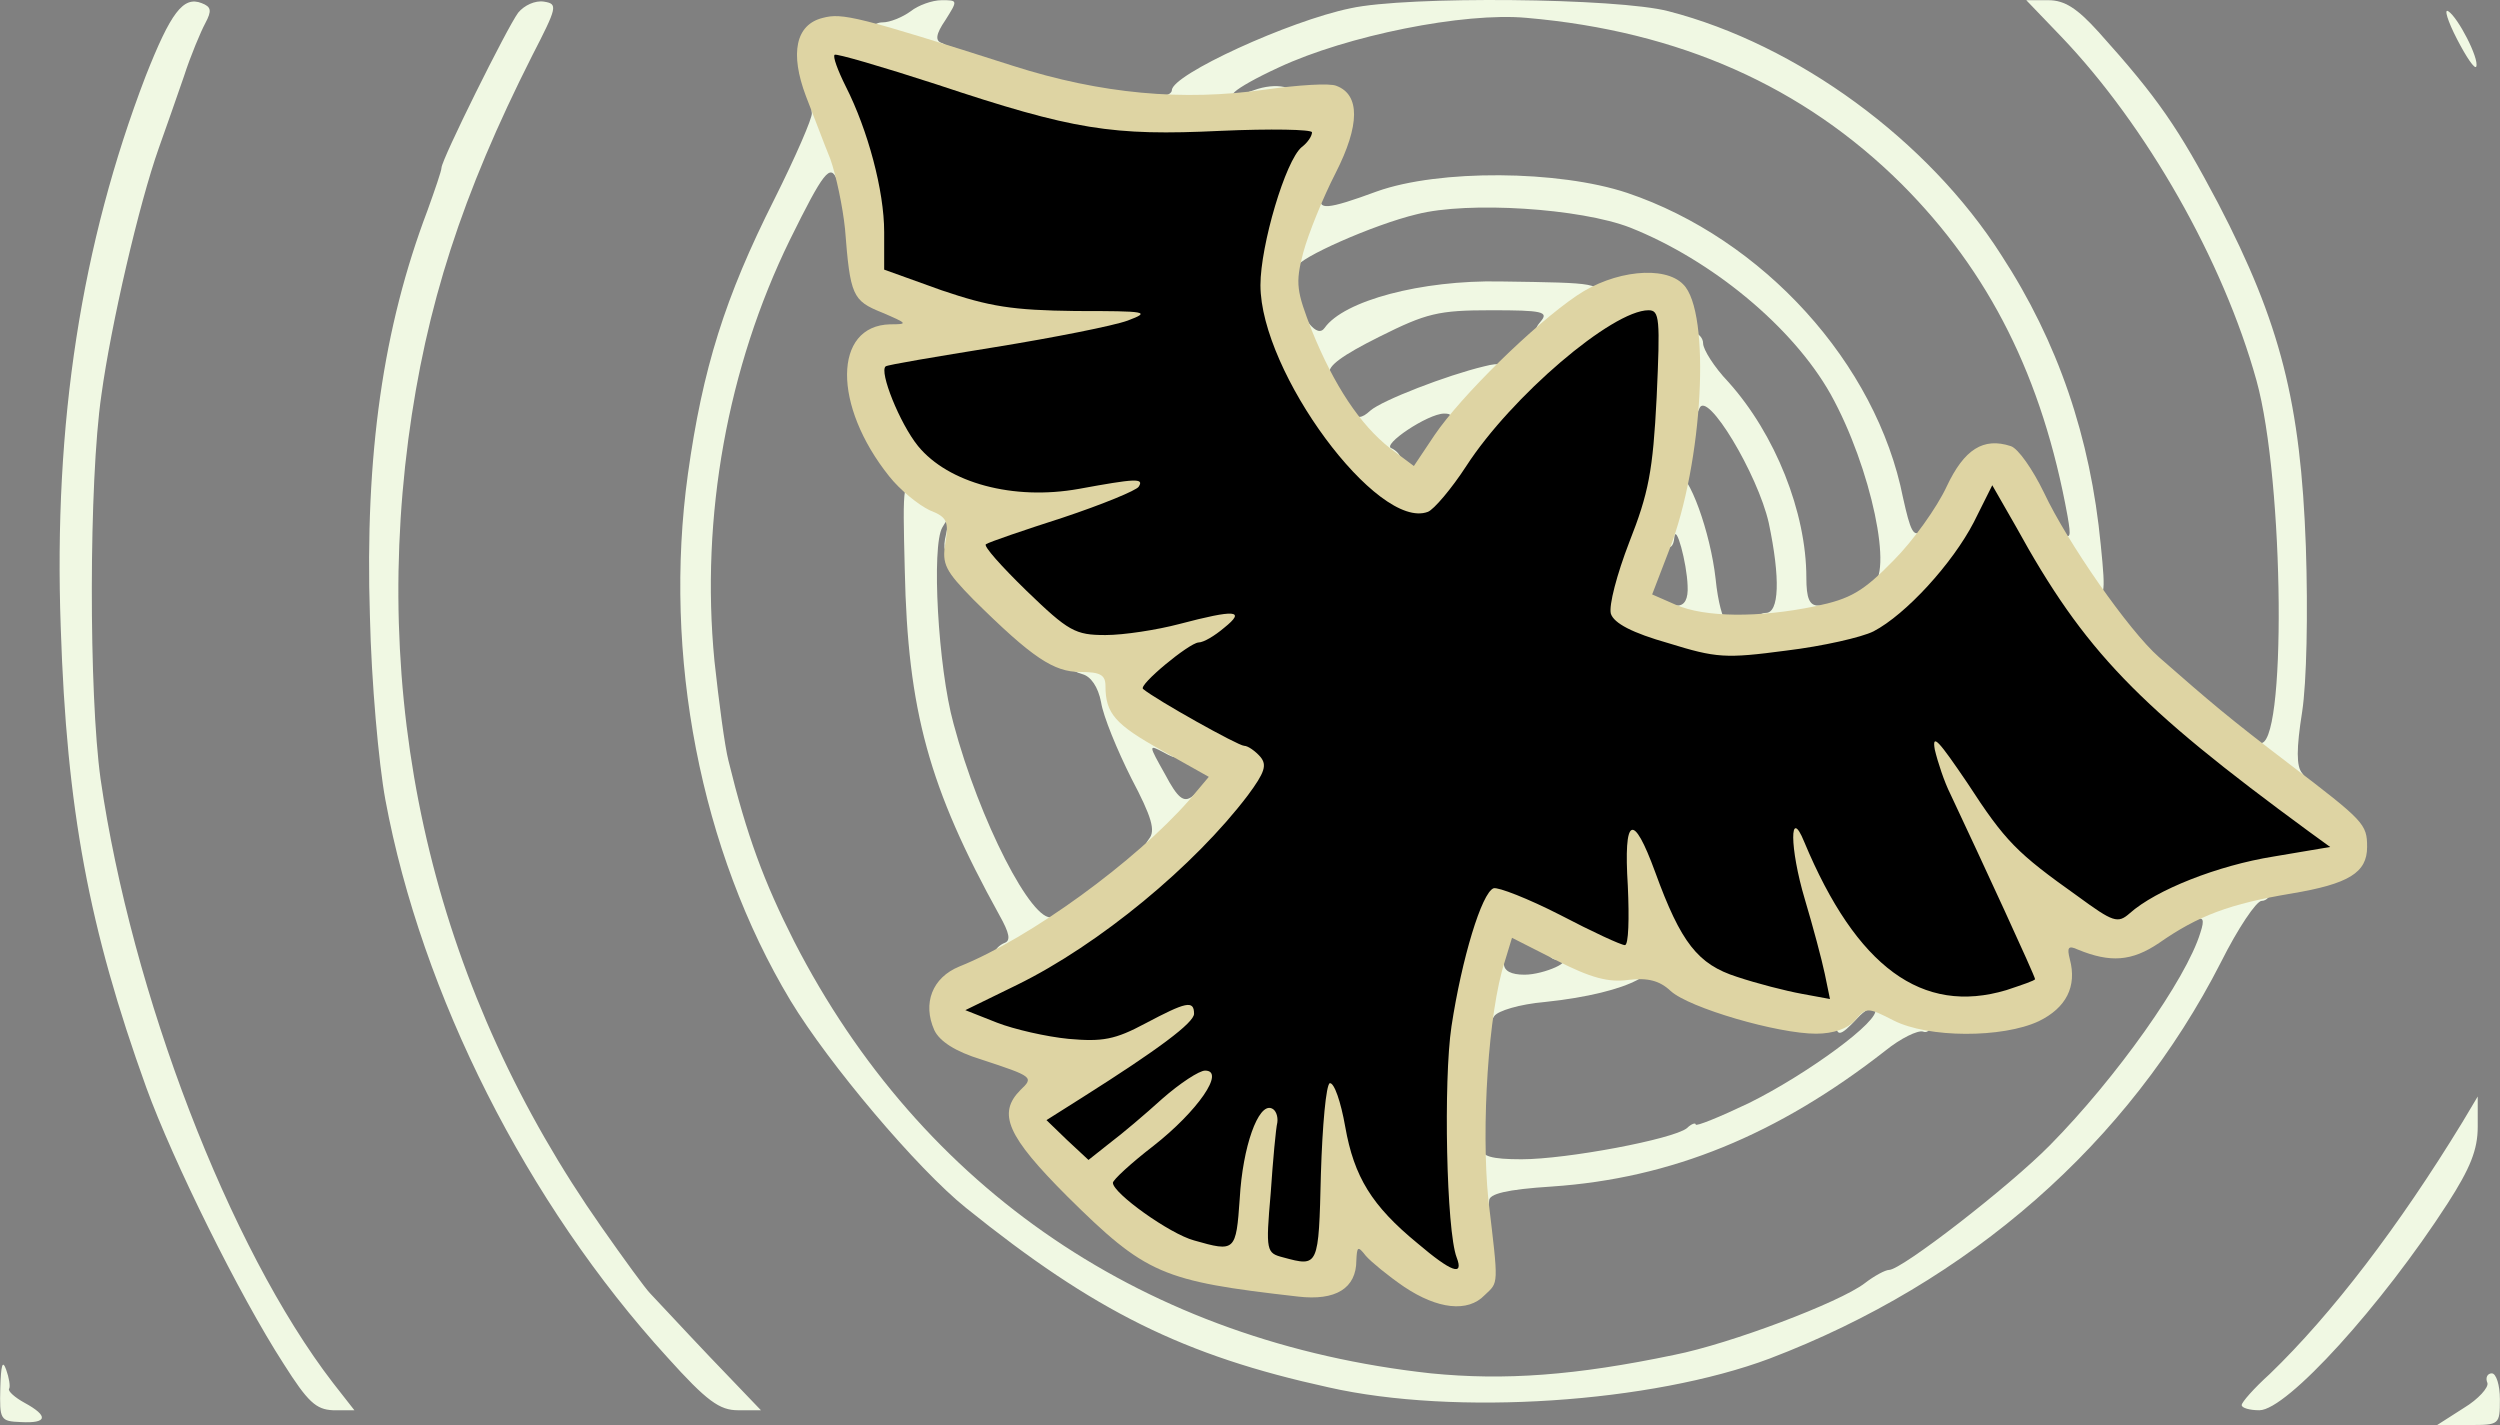 <svg xmlns="http://www.w3.org/2000/svg" id="root" viewBox="0 0 100 57">
  <rect x="0" y="0" width="100" height="57" fill="#808080" stroke="none"/>
  <path
    style="stroke: none; fill-rule: nonzero; fill: rgb(94.118%, 97.255%, 89.02%); fill-opacity: 1"
    d="M 0.012 55.523 C 0.039 54.609 0.098 54.371 0.246 54.785 C 0.363 55.109 0.422 55.465 0.363 55.555 C 0.305 55.641 0.602 55.906 0.984 56.113 C 1.957 56.645 1.898 56.941 0.836 56.883 C 0.012 56.852 -0.02 56.793 0.012 55.523 Z M 98.551 56.32 C 99.141 55.965 99.555 55.492 99.496 55.316 C 99.406 55.109 99.496 54.934 99.672 54.934 C 99.848 54.934 99.996 55.406 99.996 55.965 C 99.996 57 99.969 57 98.758 57 L 97.488 57 Z M 11.344 54.551 C 9.57 51.805 6.914 46.43 5.852 43.504 C 3.551 37.125 2.668 32.371 2.43 25.109 C 2.137 16.898 3.258 9.754 5.824 3.051 C 6.828 0.508 7.328 -0.168 8.066 0.125 C 8.449 0.273 8.48 0.422 8.215 0.922 C 8.039 1.246 7.625 2.223 7.359 3.051 C 7.062 3.906 6.621 5.176 6.355 5.914 C 5.559 8.156 4.438 13 4.055 15.805 C 3.551 19.262 3.551 27.766 4.023 31.16 C 5.262 39.727 9.16 49.914 13.32 55.316 L 14.176 56.41 L 13.32 56.41 C 12.641 56.379 12.316 56.086 11.344 54.551 Z M 26.688 54.285 C 21.082 48.141 16.863 39.785 15.414 31.988 C 15.148 30.543 14.855 27.262 14.797 24.664 C 14.59 18.168 15.328 13.09 17.098 8.422 C 17.395 7.598 17.66 6.828 17.66 6.711 C 17.66 6.387 20.285 1.102 20.727 0.508 C 20.965 0.215 21.406 0.008 21.762 0.066 C 22.32 0.156 22.293 0.273 21.289 2.223 C 18.484 7.773 17.039 12.234 16.332 17.578 C 14.855 28.887 17.512 39.754 24.062 49.086 C 24.949 50.355 25.832 51.566 26.012 51.742 C 26.215 51.949 27.277 53.102 28.402 54.285 L 30.438 56.41 L 29.523 56.41 C 28.785 56.41 28.281 56.055 26.688 54.285 Z M 89.668 56.203 C 89.668 56.086 90.168 55.523 90.789 54.961 C 93.27 52.57 95.953 49.055 98.492 44.895 L 99.109 43.859 L 99.109 45.07 C 99.109 45.984 98.816 46.723 97.902 48.141 C 95.273 52.215 91.469 56.41 90.375 56.41 C 89.992 56.41 89.668 56.32 89.668 56.203 Z M 53.133 55.492 C 47.348 54.223 43.777 52.453 38.641 48.316 C 36.695 46.754 33.152 42.559 31.617 40.02 C 28.016 34.027 26.512 26.199 27.516 18.965 C 28.105 14.742 28.992 11.906 30.969 7.98 C 31.824 6.27 32.504 4.703 32.473 4.527 C 32.355 3.906 33.535 4.082 33.891 4.703 C 34.242 5.41 34.273 7.684 33.918 7.684 C 33.773 7.684 33.566 7.449 33.477 7.184 C 33.211 6.535 32.945 6.859 31.59 9.605 C 29.109 14.684 28.016 20.648 28.578 26.438 C 28.754 28.062 28.992 29.863 29.137 30.422 C 29.875 33.434 30.555 35.266 31.766 37.656 C 36.871 47.609 45.871 53.691 57.234 54.934 C 60.184 55.227 63.02 55.023 66.973 54.195 C 69.215 53.75 73.582 52.098 74.586 51.332 C 74.969 51.035 75.414 50.797 75.562 50.797 C 76.062 50.797 80.371 47.461 81.996 45.809 C 84.652 43.121 87.453 39.164 88.016 37.305 C 88.191 36.773 88.133 36.652 87.777 36.801 C 87.426 36.918 87.305 36.801 87.305 36.359 C 87.305 35.621 88.309 35.148 89.844 35.148 C 90.555 35.148 90.848 35.297 90.848 35.59 C 90.848 35.828 90.672 36.035 90.465 36.035 C 90.258 36.035 89.52 37.125 88.84 38.484 C 85.152 45.719 78.777 51.301 70.781 54.344 C 66.059 56.113 58.207 56.645 53.133 55.492 Z M 53.133 55.492 "
  />
  <path
    style="stroke: none; fill-rule: nonzero; fill: rgb(94.118%, 97.255%, 89.02%); fill-opacity: 1"
    d="M 58.562 47.785 C 58.238 46.547 58.355 45.484 58.828 45.484 C 59.062 45.484 59.27 45.691 59.27 45.926 C 59.27 46.25 59.652 46.371 60.863 46.371 C 62.664 46.371 66.914 45.57 67.473 45.129 C 67.652 44.953 67.828 44.895 67.828 44.98 C 67.828 45.07 68.773 44.688 69.953 44.125 C 72.285 42.973 75.266 40.789 75 40.375 C 74.91 40.227 74.586 40.406 74.293 40.73 C 73.582 41.496 73.438 41.496 73.438 40.789 C 73.438 40.316 73.703 40.168 74.734 40.02 C 76.387 39.754 77.273 40.051 77.273 40.816 C 77.273 41.141 77.125 41.348 76.918 41.262 C 76.711 41.203 76.031 41.527 75.414 42.027 C 71.105 45.395 66.855 47.137 62.074 47.461 C 60.242 47.578 59.566 47.758 59.566 48.023 C 59.566 48.703 58.77 48.496 58.562 47.785 Z M 58.977 39.578 C 58.977 38.309 59.062 38.102 59.566 38.102 C 59.891 38.102 60.156 38.309 60.156 38.543 C 60.156 38.84 60.449 38.988 60.98 38.988 C 61.777 38.988 63.047 38.395 62.309 38.395 C 62.102 38.395 61.926 38.25 61.926 38.07 C 61.926 37.746 62.871 37.805 65.113 38.277 C 67.121 38.691 65.203 39.727 61.809 40.078 C 60.773 40.168 59.918 40.434 59.773 40.641 C 59.301 41.469 58.977 41.023 58.977 39.578 Z M 39.793 38.129 C 39.793 37.984 39.969 37.805 40.176 37.719 C 40.441 37.629 40.383 37.332 39.969 36.594 C 37.164 31.516 36.309 28.445 36.191 22.805 C 36.102 19.203 36.102 19.203 36.781 19.203 C 38.082 19.203 38.613 19.734 38.613 20.973 C 38.613 21.859 38.492 22.156 38.141 22.156 C 37.785 22.156 37.695 21.977 37.844 21.359 C 37.992 20.648 37.992 20.59 37.695 21.094 C 37.254 21.832 37.52 26.703 38.141 28.945 C 39.172 32.816 41.297 36.949 42.094 36.684 C 42.625 36.508 42.535 38.012 41.977 38.219 C 41.27 38.484 39.793 38.426 39.793 38.129 Z M 45.961 33.555 C 46.227 33.23 46.078 32.695 45.254 31.133 C 44.691 30.012 44.129 28.652 44.043 28.09 C 43.926 27.469 43.629 27.059 43.305 26.969 C 42.242 26.672 42.684 25.992 43.926 25.992 C 44.988 25.992 45.105 26.082 45.105 26.73 C 45.105 27.41 45.398 27.824 46.699 28.887 C 46.965 29.094 47.172 29.539 47.172 29.863 C 47.172 30.363 47.082 30.395 46.551 30.098 C 45.93 29.773 45.93 29.773 46.609 30.984 C 47.109 31.93 47.348 32.105 47.672 31.871 C 47.969 31.605 48.055 31.691 48.055 32.285 C 48.055 33.613 47.762 33.969 46.668 33.969 C 45.812 33.969 45.695 33.906 45.961 33.555 Z M 90.168 31.102 C 90.051 31.016 89.961 30.602 89.961 30.246 C 89.961 29.773 90.082 29.598 90.375 29.715 C 91.469 30.129 91.379 19.23 90.258 15.215 C 88.93 10.434 85.859 5.027 82.438 1.453 L 81.051 0.008 L 81.934 0.008 C 82.586 0.008 83.086 0.332 83.941 1.277 C 86.332 3.934 87.129 5.117 88.723 8.129 C 91.23 12.941 92.027 16.133 92.234 21.859 C 92.324 24.547 92.266 27.293 92.086 28.473 C 91.852 29.949 91.852 30.66 92.086 30.926 C 92.324 31.219 92.176 31.309 91.379 31.309 C 90.82 31.309 90.258 31.219 90.168 31.102 Z M 66.648 24.812 C 66.648 24.488 66.855 24.223 67.09 24.223 C 67.387 24.223 67.535 23.957 67.504 23.426 C 67.473 22.508 67.031 20.887 66.973 21.504 C 66.914 22.242 66.352 21.832 66.352 21.062 C 66.352 19.852 66.676 18.906 67.062 18.906 C 67.562 18.906 68.418 21.297 68.625 23.16 C 68.715 24.074 68.922 24.812 69.039 24.812 C 69.188 24.812 69.305 24.961 69.305 25.109 C 69.305 25.285 68.715 25.402 67.977 25.402 C 66.855 25.402 66.648 25.316 66.648 24.812 Z M 70.191 24.988 C 70.191 24.723 70.395 24.516 70.633 24.516 C 71.164 24.516 71.223 23.16 70.75 20.914 C 70.309 18.965 68.27 15.57 67.977 16.336 C 67.562 17.371 67.238 16.781 67.238 15.066 C 67.238 13.68 67.328 13.297 67.68 13.297 C 67.918 13.297 68.125 13.504 68.125 13.738 C 68.125 13.977 68.566 14.684 69.129 15.273 C 71.016 17.371 72.254 20.5 72.254 23.102 C 72.254 23.926 72.375 24.223 72.727 24.223 C 72.992 24.223 73.141 24.43 73.082 24.754 C 72.965 25.461 70.191 25.668 70.191 24.988 Z M 70.191 24.988 "
  />
  <path
    style="stroke: none; fill-rule: nonzero; fill: rgb(94.118%, 97.255%, 89.02%); fill-opacity: 1"
    d="M 82.465 23.277 C 82.199 22.922 81.996 22.242 81.996 21.77 C 81.996 21.031 82.055 20.945 82.438 21.27 C 82.82 21.594 82.852 21.504 82.703 20.648 C 81.699 15.098 79.574 10.875 76.062 7.359 C 72.137 3.461 67.18 1.246 61.07 0.715 C 58.562 0.48 53.871 1.426 51.156 2.695 C 49.297 3.551 48.645 4.141 50.152 3.609 C 51.035 3.285 51.891 3.461 51.891 3.965 C 51.891 4.406 50.031 4.734 47.582 4.734 C 46.375 4.734 45.988 4.613 45.988 4.289 C 45.988 4.055 46.195 3.848 46.434 3.848 C 46.668 3.848 46.875 3.727 46.875 3.609 C 46.875 2.988 51.566 0.836 54.016 0.332 C 56.262 -0.168 64.73 -0.082 66.738 0.449 C 71.902 1.781 77.125 5.617 80.047 10.195 C 82.32 13.68 83.617 17.488 84.031 21.801 C 84.238 23.867 84.207 23.926 83.59 23.926 C 83.203 23.926 82.703 23.633 82.465 23.277 Z M 82.465 23.277 "
  />
  <path
    style="stroke: none; fill-rule: nonzero; fill: rgb(94.118%, 97.255%, 89.02%); fill-opacity: 1"
    d="M 74.852 23.426 C 75.766 23.07 74.852 18.699 73.23 15.777 C 71.723 13.09 68.477 10.402 65.203 9.102 C 63.227 8.336 58.738 8.039 56.672 8.57 C 54.934 8.984 51.891 10.344 51.891 10.668 C 51.891 10.816 51.773 10.934 51.598 10.934 C 51.184 10.934 51.215 9.074 51.656 8.129 C 52.012 7.332 53.191 7.035 52.895 7.832 C 52.66 8.422 53.074 8.395 55.078 7.656 C 57.559 6.77 62.34 6.801 65.086 7.715 C 70.516 9.547 75.059 14.535 76.121 19.91 C 76.418 21.238 76.535 21.504 76.859 21.238 C 77.184 20.973 77.273 21.062 77.273 21.801 C 77.273 22.98 76.594 23.633 75.414 23.602 C 74.883 23.602 74.645 23.512 74.852 23.426 Z M 74.852 23.426 "
  />
  <path
    style="stroke: none; fill-rule: nonzero; fill: rgb(94.118%, 97.255%, 89.02%); fill-opacity: 1"
    d="M 54.016 18.258 C 53.809 18.051 53.664 17.52 53.664 17.016 C 53.664 16.336 53.75 16.219 54.016 16.484 C 54.281 16.75 54.461 16.75 54.812 16.426 C 55.285 16.012 57.883 15.008 59.359 14.656 C 60.066 14.477 60.156 14.535 60.156 15.188 C 60.156 16.133 58.945 17.43 58.09 17.43 C 57.527 17.43 57.5 17.371 57.793 16.988 C 58.09 16.633 58.09 16.543 57.766 16.543 C 57.117 16.543 55.227 17.812 55.668 17.934 C 55.848 18.02 56.023 18.199 56.023 18.344 C 56.023 18.73 54.43 18.672 54.016 18.258 Z M 51.891 14.801 C 51.566 14.184 51.48 12.41 51.773 12.41 C 51.891 12.41 52.156 12.645 52.363 12.941 C 52.629 13.266 52.836 13.324 52.984 13.117 C 53.75 12.027 56.852 11.199 60.008 11.258 C 64.023 11.316 63.992 11.316 63.992 11.996 C 63.992 12.852 63.43 13.297 62.281 13.297 C 61.395 13.297 61.305 13.238 61.633 12.852 C 61.957 12.469 61.691 12.41 59.652 12.41 C 57.527 12.41 57.059 12.527 55.168 13.473 C 53.691 14.211 53.074 14.656 53.191 14.949 C 53.426 15.598 52.246 15.453 51.891 14.801 Z M 98.285 1.574 C 97.902 0.836 97.754 0.332 97.93 0.449 C 98.316 0.688 99.172 2.34 99.051 2.664 C 98.992 2.785 98.668 2.312 98.285 1.574 Z M 35.305 2.164 C 34.598 1.984 34.598 0.895 35.305 0.895 C 35.602 0.895 36.102 0.688 36.43 0.449 C 36.723 0.215 37.285 0.008 37.668 0.008 C 38.316 0.008 38.316 0.008 37.816 0.805 C 37.43 1.367 37.402 1.633 37.668 1.719 C 37.844 1.781 38.023 1.957 38.023 2.105 C 38.023 2.371 36.25 2.43 35.305 2.164 Z M 35.305 2.164 "
  />
  <path
    style="stroke: none; fill-rule: nonzero; fill: rgb(87.059%, 83.137%, 63.922%); fill-opacity: 1"
    d="M 56.172 51.477 C 55.523 51.035 54.844 50.473 54.637 50.238 C 54.312 49.824 54.281 49.855 54.254 50.414 C 54.254 51.535 53.426 52.039 51.922 51.863 C 46.461 51.242 45.844 50.977 42.684 47.848 C 40.293 45.453 39.879 44.539 40.824 43.594 C 41.355 43.09 41.328 43.062 39.262 42.383 C 38.199 42.059 37.578 41.645 37.371 41.203 C 36.898 40.137 37.285 39.105 38.375 38.66 C 41.238 37.512 45.43 34.438 47.555 32.02 L 48.352 31.074 L 46.461 30.012 C 44.602 28.977 44.219 28.535 44.219 27.441 C 44.219 26.996 44.012 26.879 43.215 26.879 C 42.152 26.879 41.297 26.32 38.938 23.984 C 37.816 22.836 37.668 22.57 37.816 21.711 C 37.961 20.855 37.875 20.68 37.195 20.414 C 36.754 20.207 36.016 19.617 35.57 19.055 C 33.301 16.219 33.328 13.031 35.602 12.973 C 36.34 12.973 36.309 12.941 35.277 12.5 C 34.098 12.027 34.008 11.82 33.801 9.16 C 33.711 8.277 33.445 7.008 33.211 6.355 C 32.945 5.707 32.531 4.586 32.238 3.848 C 31.59 2.133 31.824 0.98 32.914 0.715 C 33.684 0.508 34.332 0.656 40.531 2.637 C 44.043 3.758 47.316 4.055 50.625 3.582 C 51.922 3.402 53.191 3.316 53.457 3.434 C 54.402 3.789 54.402 5 53.426 6.918 C 52.926 7.891 52.336 9.34 52.129 10.105 C 51.805 11.348 51.863 11.641 52.48 13.238 C 53.367 15.422 54.402 16.988 55.609 17.934 L 56.555 18.641 L 57.383 17.402 C 58.445 15.836 61.367 12.973 63.078 11.82 C 64.555 10.816 66.59 10.609 67.328 11.375 C 68.449 12.469 68.125 18.523 66.766 22.008 L 66.086 23.777 L 67.031 24.191 C 68.184 24.695 70.336 24.723 72.609 24.25 C 74.027 23.957 74.527 23.66 75.738 22.422 C 76.535 21.625 77.48 20.293 77.863 19.469 C 78.57 17.961 79.34 17.488 80.43 17.844 C 80.727 17.934 81.316 18.789 81.758 19.703 C 82.703 21.711 85.152 25.227 86.363 26.289 C 88.457 28.121 89.105 28.68 91.586 30.57 C 94.566 32.844 94.684 32.961 94.684 33.879 C 94.684 34.91 93.945 35.355 91.676 35.738 C 89.195 36.152 87.926 36.625 86.363 37.719 C 85.27 38.457 84.414 38.516 83.117 37.984 C 82.73 37.805 82.672 37.895 82.793 38.367 C 83.086 39.461 82.645 40.316 81.551 40.848 C 80.105 41.527 77.125 41.527 75.738 40.816 C 74.703 40.285 74.645 40.285 74.203 40.816 C 73.906 41.141 73.348 41.348 72.641 41.348 C 71.105 41.348 67.562 40.316 66.824 39.637 C 66.383 39.223 65.91 39.105 65.145 39.195 C 64.348 39.312 63.609 39.105 62.281 38.426 L 60.48 37.512 L 60.184 38.484 C 59.535 40.465 59.242 45.098 59.535 47.992 C 59.949 51.477 59.949 51.27 59.387 51.805 C 58.711 52.512 57.5 52.363 56.172 51.477 Z M 51.805 47.934 C 51.715 47.641 51.656 47.875 51.656 48.438 C 51.656 48.996 51.715 49.234 51.805 48.969 C 51.863 48.672 51.863 48.199 51.805 47.934 Z M 48.703 46.988 L 48.793 45.277 L 47.555 46.309 C 46.844 46.871 46.285 47.375 46.285 47.402 C 46.285 47.551 48.172 48.73 48.41 48.73 C 48.5 48.73 48.645 47.965 48.703 46.988 Z M 57.59 37.805 C 58.473 34.617 58.531 34.559 59.918 34.559 C 60.629 34.559 61.57 34.793 62.102 35.117 C 62.605 35.414 63.285 35.77 63.637 35.855 C 64.258 36.062 64.258 36.004 64.082 34.113 L 63.902 32.164 L 65.203 32.254 C 66.473 32.344 66.5 32.371 67.09 33.969 C 68.301 37.246 68.773 37.746 71.281 38.516 L 71.902 38.723 L 71.34 36.891 C 71.047 35.914 70.781 34.438 70.781 33.641 L 70.781 32.164 L 71.844 32.254 C 72.844 32.344 72.965 32.461 73.555 33.969 C 74.676 36.859 77.715 39.371 79.367 38.723 C 79.871 38.543 79.574 37.719 77.215 32.934 C 76.918 32.285 76.562 30.984 76.477 30.07 L 76.297 28.355 L 77.301 28.355 C 78.219 28.387 78.422 28.562 79.781 30.66 C 80.727 32.105 81.848 33.375 82.879 34.145 L 84.504 35.383 L 85.977 34.617 C 86.773 34.203 88.102 33.73 88.93 33.555 L 90.375 33.23 L 88.781 32.078 C 86.066 30.129 83.559 27.797 82.465 26.199 C 81.875 25.344 81.051 24.105 80.547 23.426 L 79.691 22.156 L 79.191 22.922 C 78.484 23.984 76.77 25.641 75.828 26.113 C 74.883 26.613 71.34 27.176 69.215 27.176 C 67.27 27.176 63.816 26.172 63.578 25.52 C 63.195 24.547 63.43 22.98 64.258 20.887 C 65.172 18.582 65.82 13.887 65.23 13.887 C 64.641 13.887 60.598 17.875 59.535 19.527 C 58.414 21.27 57.973 21.562 56.645 21.562 C 54.605 21.562 52.246 19.352 50.594 15.895 C 49.648 13.918 49.531 13.445 49.531 11.258 C 49.531 9.93 49.648 8.602 49.797 8.336 C 49.914 8.07 50.121 7.48 50.238 7.035 L 50.418 6.207 L 46.965 6.207 C 43.332 6.207 40.293 5.676 37.105 4.465 C 36.25 4.141 35.512 3.906 35.453 3.934 C 35.426 3.996 35.57 4.672 35.809 5.469 C 36.043 6.238 36.25 7.566 36.25 8.395 L 36.25 9.898 L 38.555 10.727 C 40.473 11.406 41.328 11.523 43.863 11.523 L 46.875 11.523 L 46.875 12.5 C 46.875 13.383 46.758 13.531 45.754 13.828 C 45.164 14.004 42.832 14.449 40.617 14.801 C 36.191 15.512 36.309 15.422 37.785 17.195 C 38.699 18.227 41.121 18.938 42.656 18.582 C 43.273 18.434 44.426 18.316 45.191 18.316 L 46.609 18.316 L 46.52 19.438 C 46.434 20.531 46.434 20.531 43.926 21.418 L 41.414 22.301 L 43.953 24.605 L 46.078 24.133 C 47.258 23.84 48.703 23.633 49.324 23.633 C 50.445 23.633 50.445 23.633 50.359 24.723 C 50.27 25.699 50.094 25.934 49.117 26.438 C 48.5 26.762 47.996 27.176 48.027 27.324 C 48.055 27.5 48.824 28.031 49.766 28.535 C 51.301 29.359 51.449 29.539 51.539 30.512 C 51.598 31.34 51.422 31.871 50.801 32.695 C 48.941 35.176 44.84 38.691 42.535 39.785 L 41.445 40.285 L 42.477 40.551 C 43.332 40.758 43.777 40.672 44.957 40.051 C 45.754 39.605 46.844 39.281 47.496 39.281 L 48.645 39.281 L 48.645 40.609 C 48.645 41.586 48.766 41.941 49.09 41.941 C 49.355 41.941 49.531 42.207 49.531 42.617 C 49.531 43.238 49.648 43.297 50.625 43.18 C 51.242 43.09 51.891 42.855 52.039 42.617 C 52.246 42.352 52.746 42.234 53.367 42.293 C 54.34 42.383 54.371 42.414 54.695 44.215 C 54.902 45.395 55.316 46.398 55.906 47.168 L 56.762 48.289 L 56.969 43.859 C 57.059 41.438 57.352 38.691 57.59 37.805 Z M 57.59 37.805 "
  />
  <path
    d="M 56.703 49.734 C 54.871 48.23 54.164 47.078 53.809 45.07 C 53.633 44.066 53.367 43.297 53.191 43.328 C 53.043 43.387 52.895 45.012 52.836 46.961 C 52.746 50.68 52.746 50.68 51.332 50.297 C 50.652 50.121 50.625 50.059 50.828 47.727 C 50.918 46.398 51.035 45.129 51.094 44.895 C 51.125 44.656 51.035 44.391 50.859 44.332 C 50.328 44.125 49.707 45.867 49.59 47.934 C 49.441 50.059 49.414 50.09 47.762 49.617 C 46.785 49.352 44.516 47.727 44.516 47.312 C 44.516 47.195 45.254 46.516 46.137 45.836 C 47.906 44.449 49.031 42.824 48.203 42.824 C 47.969 42.824 47.199 43.328 46.492 43.949 C 45.812 44.566 44.867 45.367 44.395 45.719 L 43.539 46.398 L 42.684 45.602 L 41.859 44.805 L 43.305 43.891 C 46.344 41.969 47.762 40.906 47.762 40.551 C 47.762 39.992 47.438 40.078 45.812 40.938 C 44.602 41.586 44.102 41.676 42.742 41.555 C 41.859 41.469 40.559 41.172 39.879 40.906 L 38.613 40.406 L 40.676 39.398 C 43.984 37.777 47.789 34.617 49.914 31.812 C 50.594 30.895 50.684 30.602 50.418 30.277 C 50.211 30.039 49.914 29.832 49.766 29.832 C 49.531 29.832 46.254 28 45.723 27.559 C 45.516 27.41 47.555 25.727 47.938 25.699 C 48.145 25.699 48.586 25.434 48.969 25.109 C 49.855 24.398 49.414 24.371 47.172 24.961 C 46.285 25.195 44.957 25.402 44.219 25.402 C 43.008 25.402 42.742 25.254 41.062 23.633 C 40.059 22.656 39.32 21.832 39.438 21.77 C 39.555 21.684 40.941 21.211 42.508 20.707 C 44.102 20.176 45.457 19.617 45.547 19.469 C 45.781 19.113 45.398 19.145 43.156 19.555 C 40.531 20.027 37.934 19.32 36.723 17.844 C 35.984 16.93 35.16 14.859 35.426 14.656 C 35.484 14.594 37.43 14.27 39.793 13.887 C 42.152 13.504 44.543 13.031 45.105 12.824 C 46.047 12.469 45.902 12.441 43.039 12.441 C 40.473 12.41 39.586 12.262 37.668 11.613 L 35.367 10.785 L 35.367 9.281 C 35.367 7.625 34.715 5.203 33.832 3.461 C 33.508 2.812 33.301 2.25 33.387 2.191 C 33.445 2.133 35.277 2.664 37.461 3.375 C 42.949 5.203 44.484 5.441 48.824 5.234 C 50.828 5.145 52.48 5.176 52.48 5.293 C 52.48 5.441 52.305 5.707 52.07 5.883 C 51.422 6.414 50.418 9.812 50.418 11.406 C 50.418 14.891 55.109 21.238 57.117 20.473 C 57.352 20.383 58.059 19.555 58.652 18.641 C 60.449 15.863 64.492 12.41 65.941 12.41 C 66.383 12.41 66.41 12.734 66.266 15.895 C 66.117 18.848 65.941 19.734 65.172 21.684 C 64.672 22.98 64.348 24.223 64.434 24.547 C 64.555 24.93 65.289 25.316 66.738 25.727 C 68.656 26.32 69.008 26.348 71.457 26.023 C 72.906 25.848 74.469 25.492 74.941 25.254 C 76.238 24.578 78.098 22.539 78.953 20.887 L 79.691 19.41 L 80.637 21.062 C 83.383 26.055 85.508 28.238 92.352 33.258 L 93.207 33.879 L 90.938 34.262 C 88.723 34.617 86.242 35.59 85.184 36.535 C 84.711 36.949 84.531 36.891 83.117 35.855 C 80.668 34.113 80.223 33.672 78.688 31.309 C 77.566 29.656 77.273 29.301 77.391 29.98 C 77.508 30.48 77.773 31.281 78.012 31.754 C 79.277 34.438 81.402 39.047 81.402 39.164 C 81.402 39.223 80.871 39.398 80.254 39.605 C 76.891 40.609 74.262 38.691 72.168 33.672 C 71.578 32.223 71.578 33.906 72.195 35.977 C 72.52 37.066 72.875 38.395 72.992 38.957 L 73.199 39.961 L 72.078 39.754 C 71.43 39.637 70.277 39.34 69.48 39.074 C 67.918 38.574 67.238 37.719 66.207 34.883 C 65.32 32.461 64.938 32.637 65.113 35.441 C 65.172 36.742 65.145 37.805 64.996 37.805 C 64.848 37.805 63.695 37.273 62.398 36.594 C 61.129 35.945 59.918 35.473 59.742 35.531 C 59.27 35.711 58.473 38.336 58.059 41.055 C 57.734 43.211 57.855 49.234 58.266 50.297 C 58.562 51.066 58.059 50.887 56.703 49.734 Z M 56.703 49.734 "
  />
</svg>
